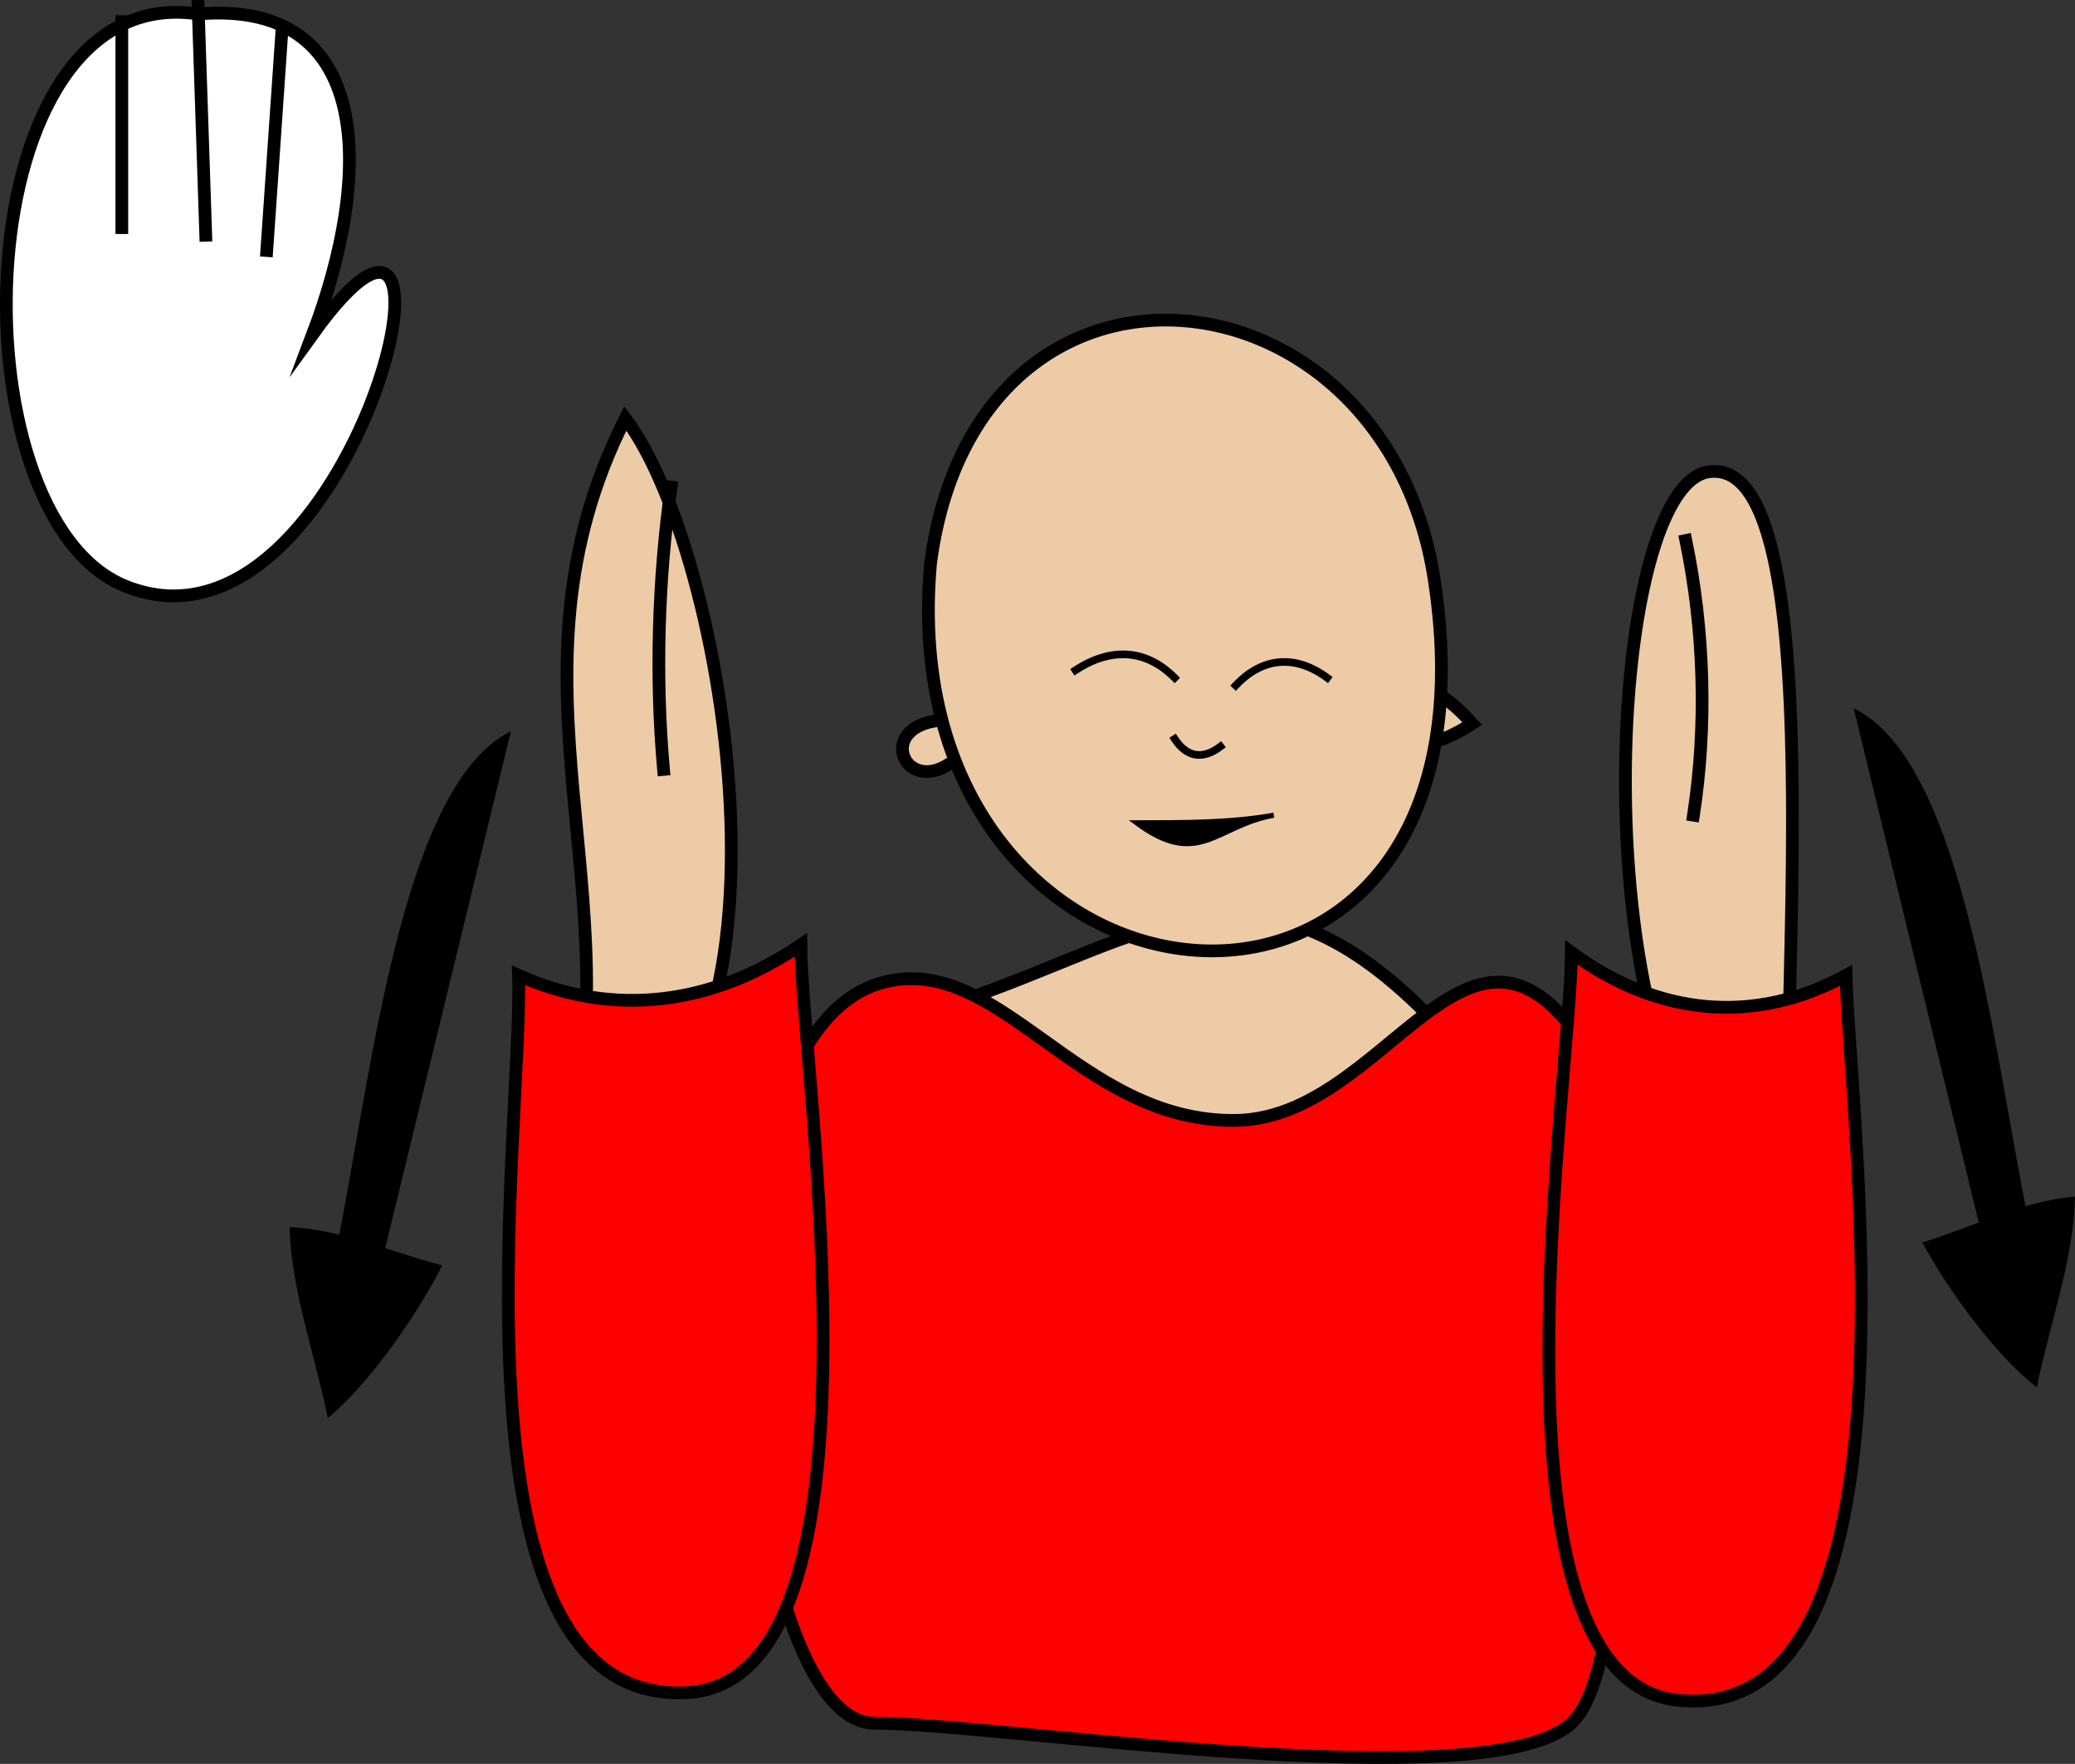 <svg xmlns="http://www.w3.org/2000/svg" xmlns:xlink="http://www.w3.org/1999/xlink" version="1.1" id="Layer_1" x="0px" y="0px" enable-background="new 0 0 822.05 841.89" xml:space="preserve" viewBox="307.15 337.18 203.98 173.37">
<rect x="307.15" y="337.18" width="203.98" height="173.37" fill="#333333" stroke="none"/>
<path fill-rule="evenodd" clip-rule="evenodd" fill="#EDCBA6" stroke="#000000" stroke-width="1.25" stroke-linecap="square" stroke-miterlimit="10" d="  M483.375,455.552c-2.362-8.355,5.041-73.894-8.25-71.998C463.761,385.175,462.254,453.838,483.375,455.552z"/>
<path fill-rule="evenodd" clip-rule="evenodd" fill="#EDCBA6" d="M472.875,390.304c1.83,8.839,2.103,18.21,0.75,27  C473.375,408.304,473.125,399.304,472.875,390.304z"/>
<path fill="none" stroke="#000000" stroke-width="1.25" stroke-linecap="square" stroke-miterlimit="10" d="M472.875,390.304  c1.83,8.839,2.103,18.21,0.75,27"/>
<path fill-rule="evenodd" clip-rule="evenodd" fill="#EDCBA6" stroke="#000000" stroke-width="1.25" stroke-linecap="square" stroke-miterlimit="10" d="  M362.625,451.052c7.291-25.791-7.045-47.029,6-72.748C379.319,392.406,387.663,449.014,362.625,451.052z"/>
<path fill-rule="evenodd" clip-rule="evenodd" fill="#EDCBA6" d="M373.125,385.054c-1.286,9.123-1.557,18.755-0.75,27.75  C372.625,403.554,372.875,394.304,373.125,385.054z"/>
<path fill="none" stroke="#000000" stroke-width="1.25" stroke-linecap="square" stroke-miterlimit="10" d="M373.125,385.054  c-1.286,9.123-1.557,18.755-0.75,27.75"/>
<path fill-rule="evenodd" clip-rule="evenodd" fill="#EDCBA6" stroke="#000000" stroke-width="1.25" stroke-linecap="square" stroke-miterlimit="10" d="  M403.875,408.304C396.938,420.215,390.003,405.459,403.875,408.304L403.875,408.304z"/>
<path fill-rule="evenodd" clip-rule="evenodd" fill="#EDCBA6" stroke="#000000" stroke-width="1.25" stroke-linecap="square" stroke-miterlimit="10" d="  M451.875,408.304C439.047,416.56,441.755,396.898,451.875,408.304L451.875,408.304z"/>
<path fill-rule="evenodd" clip-rule="evenodd" fill="#EDCBA6" stroke="#000000" stroke-width="1.25" stroke-linecap="square" stroke-miterlimit="10" d="  M447.375,436.802c-17.188-17.258-27.551-7.316-46.125-1.125C359.266,449.672,450.609,486.006,447.375,436.802z"/>
<path fill-rule="evenodd" clip-rule="evenodd" fill="#EDCBA6" stroke="#000000" stroke-width="1.25" stroke-linecap="square" stroke-miterlimit="10" d="  M398.625,392.554c-4.219,47.643,57.542,53.299,49.5,1.5C443.253,362.674,403.153,358.292,398.625,392.554z"/>
<path fill-rule="evenodd" clip-rule="evenodd" d="M420.375,403.054C416.372,403.665,416.162,403.696,420.375,403.054  L420.375,403.054z"/>
<path fill-rule="evenodd" clip-rule="evenodd" d="M433.875,403.804C429.934,403.594,429.671,403.58,433.875,403.804L433.875,403.804  z"/>
<path fill="none" stroke="#000000" stroke-width="0.75" stroke-linecap="square" stroke-miterlimit="10" d="M422.625,409.804  c1.212,1.844,2.777,2.055,4.5,0.75"/>
<path fill="none" stroke="#000000" stroke-width="0.75" stroke-linecap="square" stroke-miterlimit="10" d="M412.875,403.054  c3.463-2.266,6.933-2.094,9.75,0.75"/>
<path fill="none" stroke="#000000" stroke-width="0.75" stroke-linecap="square" stroke-miterlimit="10" d="M437.625,403.804  c-3.111-2.299-6.352-2.064-9,0.75"/>
<path fill-rule="evenodd" clip-rule="evenodd" fill="#FF0000" stroke="#000000" stroke-width="1.25" stroke-linecap="square" stroke-miterlimit="10" d="  M466.125,445.802c-13.263-27.957-21.286,1.292-37.5,1.5c-15.562,0.2-23.298-16.808-34.875-13.5  c-20.03,5.723-14.137,72.75-0.651,72.75c12.167,0,60.308,7.595,68.526,0C468.915,499.814,465.317,456.708,466.125,445.802z"/>
<path fill-rule="evenodd" clip-rule="evenodd" fill="#FF0000" stroke="#000000" stroke-width="1.25" stroke-linecap="square" stroke-miterlimit="10" d="  M358.125,433.052c0.481,14.848-7.898,71.692,16.5,70.5c20.8-1.017,11.25-61.494,11.25-73.5  C377.146,435.982,367.458,437.216,358.125,433.052z"/>
<path fill-rule="evenodd" clip-rule="evenodd" fill="#FF0000" stroke="#000000" stroke-width="1.25" stroke-linecap="square" stroke-miterlimit="10" d="  M488.625,433.052c0.256,13.298,8.475,73.755-16.5,71.25c-19.896-1.995-10.5-61.383-10.5-73.5  C470.112,437.04,479.62,437.953,488.625,433.052z"/>
<path fill-rule="evenodd" clip-rule="evenodd" fill="#FF0000" d="M386.625,489.302L386.625,489.302L386.625,489.302z"/>
<line fill="none" stroke="#000000" stroke-width="1.25" stroke-linecap="square" stroke-miterlimit="10" x1="386.625" y1="489.302" x2="386.625" y2="489.302"/>
<path fill-rule="evenodd" clip-rule="evenodd" fill="#FF0000" d="M383.625,497.552L383.625,497.552L383.625,497.552z"/>
<line fill="none" stroke="#000000" stroke-width="1.25" stroke-linecap="square" stroke-miterlimit="10" x1="383.625" y1="497.552" x2="383.625" y2="497.552"/>
<path fill-rule="evenodd" clip-rule="evenodd" fill="#FF0000" d="M390.375,469.802L390.375,469.802L390.375,469.802z"/>
<line fill="none" stroke="#000000" stroke-width="1.25" stroke-linecap="square" stroke-miterlimit="10" x1="390.375" y1="469.802" x2="390.375" y2="469.802"/>
<path fill-rule="evenodd" clip-rule="evenodd" d="M335.625,457.802c0.131,6.153,2.539,12.692,3.75,18.75  c4.136-3.4,8.821-10.206,11.25-15C345.855,460.36,340.511,457.937,335.625,457.802z"/>
<path fill-rule="evenodd" clip-rule="evenodd" d="M357.375,409.054c-4.5,18.499-9,36.999-13.5,55.498c-1.5-0.25-3-0.5-4.5-0.75  C343.214,448.021,345.642,414.811,357.375,409.054z"/>
<path fill-rule="evenodd" clip-rule="evenodd" d="M511.125,454.802c-0.096,6.14-2.541,12.704-3.75,18.75  c-4.077-3.176-8.806-9.675-11.25-14.25C500.881,457.875,506.201,455.135,511.125,454.802z"/>
<path fill-rule="evenodd" clip-rule="evenodd" d="M489.375,406.804c4.5,18.499,9,36.999,13.5,55.498c1.5-0.5,3-1,4.5-1.5  C503.534,445.224,501.063,412.377,489.375,406.804z"/>
<path fill-rule="evenodd" clip-rule="evenodd" fill="#FFFFFF" stroke="#000000" stroke-width="1.25" stroke-linecap="square" stroke-miterlimit="10" d="  M326.625,338.554c17.233-1.463,17.257,15.635,11.25,31.5c17.688-24.582,4.002,33.701-18.375,24.75  C302.251,387.905,303.541,335.082,326.625,338.554z"/>
<path fill-rule="evenodd" clip-rule="evenodd" fill="#FFFFFF" d="M334.875,340.054l-1.5,21.75L334.875,340.054z"/>
<line fill="none" stroke="#000000" stroke-width="1.25" stroke-linecap="square" stroke-miterlimit="10" x1="334.875" y1="340.054" x2="333.375" y2="361.804"/>
<path fill-rule="evenodd" clip-rule="evenodd" fill="#FFFFFF" d="M326.625,337.804l0.75,22.5L326.625,337.804z"/>
<line fill="none" stroke="#000000" stroke-width="1.25" stroke-linecap="square" stroke-miterlimit="10" x1="326.625" y1="337.804" x2="327.375" y2="360.304"/>
<path fill-rule="evenodd" clip-rule="evenodd" fill="#FFFFFF" d="M319.125,339.304v20.25V339.304z"/>
<line fill="none" stroke="#000000" stroke-width="1.25" stroke-linecap="square" stroke-miterlimit="10" x1="319.125" y1="339.304" x2="319.125" y2="359.554"/>
<path fill-rule="evenodd" clip-rule="evenodd" stroke="#000000" stroke-width="0.5" stroke-linecap="square" stroke-miterlimit="10" d="  M432.375,417.304c-4.369,0.781-9.058,0.742-13.5,0.75C425,422.597,426.674,418.323,432.375,417.304z"/>
</svg>